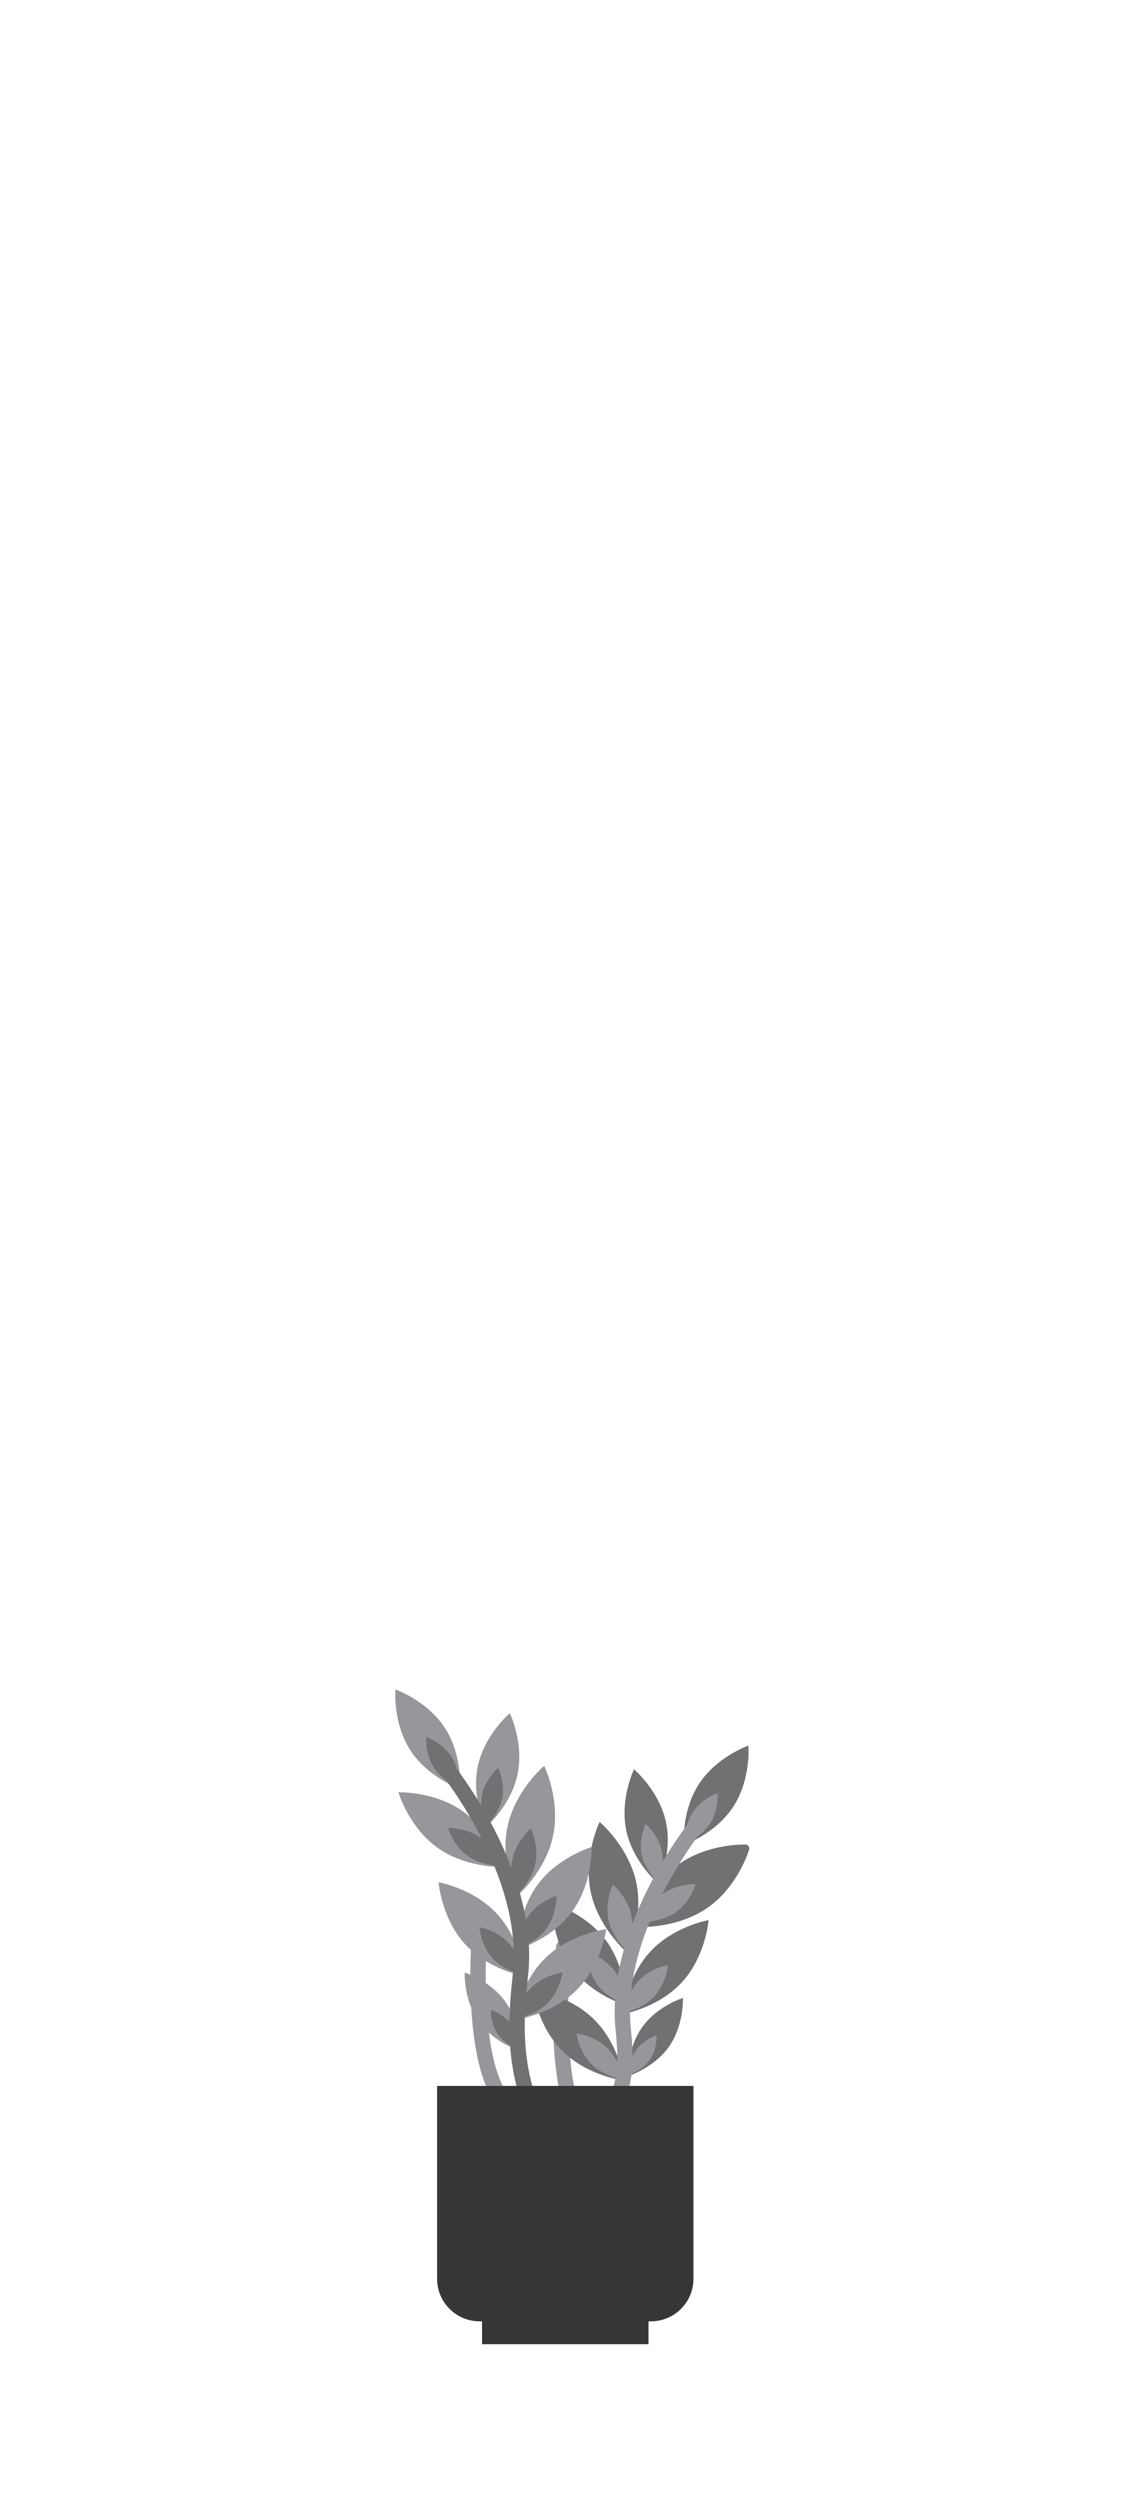 <?xml version="1.0" encoding="utf-8"?>
<!-- Generator: Adobe Illustrator 16.0.0, SVG Export Plug-In . SVG Version: 6.00 Build 0)  -->
<!DOCTYPE svg PUBLIC "-//W3C//DTD SVG 1.1//EN" "http://www.w3.org/Graphics/SVG/1.1/DTD/svg11.dtd">
<svg version="1.1" id="Layer_1" xmlns="http://www.w3.org/2000/svg" xmlns:xlink="http://www.w3.org/1999/xlink" x="0px" y="0px"
	 width="144px" height="321px" viewBox="0 0 144 321" enable-background="new 0 0 144 321" xml:space="preserve">
<g>
	<path fill="none" stroke="#95979A" stroke-width="1.969" stroke-linecap="round" stroke-miterlimit="10" d="M61.812,245.364
		c0,0-1.979,18.029,2.798,24.416"/>
	<path fill="none" stroke="#95979A" stroke-width="1.969" stroke-linecap="round" stroke-miterlimit="10" d="M72.41,250.051
		c0,0-1.979,18.027,2.797,24.413"/>
	<rect x="61.922" y="295.892" fill="#363636" width="21.381" height="5.108"/>
	<g>
		<g>
			<path fill="#6F7173" d="M85.551,233.979c0.861,4.055-0.988,7.883-0.988,7.883s-3.248-2.744-4.108-6.799
				c-0.863-4.056,0.987-7.885,0.987-7.885S84.689,229.924,85.551,233.979z"/>
			<path fill="#95979A" d="M85.004,237.634c0.436,2.042-0.496,3.971-0.496,3.971s-1.636-1.383-2.07-3.426
				c-0.434-2.041,0.498-3.97,0.498-3.97S84.57,235.592,85.004,237.634z"/>
		</g>
		<g>
			<path fill="#6F7173" d="M81.734,241.724c0.988,4.646-1.133,9.033-1.133,9.033s-3.724-3.146-4.711-7.792
				c-0.986-4.646,1.133-9.032,1.133-9.032S80.746,237.077,81.734,241.724z"/>
			<path fill="#95979A" d="M81.107,245.911c0.498,2.34-0.568,4.549-0.568,4.549s-1.876-1.584-2.373-3.924
				c-0.496-2.34,0.57-4.549,0.57-4.549S80.611,243.571,81.107,245.911z"/>
		</g>
		<g>
			<path fill="#6F7173" stroke="#6F7173" stroke-miterlimit="10" d="M90.754,244.444c-3.68,2.646-8.324,2.477-8.324,2.477
				s1.318-4.458,5-7.104c3.678-2.646,8.325-2.476,8.325-2.476S94.436,241.8,90.754,244.444z"/>
			<path fill="#95979A" d="M86.855,245.505c-1.853,1.332-4.191,1.247-4.191,1.247s0.664-2.245,2.518-3.577s4.191-1.247,4.191-1.247
				S88.709,244.173,86.855,245.505z"/>
		</g>
		<g>
			<path fill="#6F7173" d="M77.934,249.287c2.608,3.622,2.447,8.198,2.447,8.198s-4.395-1.295-7.002-4.918
				c-2.609-3.623-2.446-8.199-2.446-8.199S75.324,245.665,77.934,249.287z"/>
			<path fill="#95979A" d="M78.982,253.127c1.313,1.823,1.23,4.128,1.23,4.128s-2.212-0.652-3.525-2.477s-1.231-4.129-1.231-4.129
				S77.668,251.302,78.982,253.127z"/>
		</g>
		<g>
			<path fill="#6F7173" d="M76.322,259.306c3.244,3.211,3.854,7.854,3.854,7.854s-4.647-0.563-7.894-3.773
				c-3.245-3.212-3.855-7.854-3.855-7.854S73.078,256.095,76.322,259.306z"/>
			<path fill="#95979A" d="M78.027,262.999c1.636,1.617,1.943,3.955,1.943,3.955s-2.343-0.283-3.976-1.898
				c-1.634-1.617-1.94-3.957-1.94-3.957S76.395,261.383,78.027,262.999z"/>
		</g>
		<g>
			<path fill="#6F7173" d="M87.645,254.472c-3.022,3.329-7.566,4.127-7.566,4.127s0.357-4.601,3.382-7.93
				c3.022-3.328,7.567-4.127,7.567-4.127S90.668,251.144,87.645,254.472z"/>
			<path fill="#95979A" d="M84.08,256.308c-1.521,1.676-3.811,2.077-3.811,2.077s0.181-2.315,1.703-3.991
				c1.521-1.677,3.813-2.078,3.813-2.078S85.604,254.632,84.08,256.308z"/>
		</g>
		<g>
			<path fill="#6F7173" d="M85.945,262.78c-1.943,2.768-5.26,3.789-5.26,3.789s-0.164-3.467,1.778-6.232
				c1.943-2.77,5.261-3.791,5.261-3.791S87.889,260.012,85.945,262.78z"/>
			<path fill="#95979A" d="M83.459,264.483c-0.979,1.395-2.648,1.908-2.648,1.908s-0.082-1.744,0.896-3.14
				c0.979-1.394,2.646-1.908,2.646-1.908S84.438,263.091,83.459,264.483z"/>
		</g>
		<g>
			<path fill="#6F7173" d="M94.21,231.959c-2.29,3.524-6.36,4.942-6.36,4.942s-0.361-4.297,1.928-7.821s6.361-4.944,6.361-4.944
				S96.498,228.433,94.21,231.959z"/>
			<path fill="#95979A" d="M91.198,234.188c-1.153,1.774-3.203,2.488-3.203,2.488s-0.183-2.164,0.972-3.939
				c1.151-1.774,3.202-2.488,3.202-2.488S92.352,232.411,91.198,234.188z"/>
		</g>
		<path fill="none" stroke="#95979A" stroke-width="1.969" stroke-linecap="round" stroke-miterlimit="10" d="M89.582,234.231
			c0,0-10.742,13.203-9.545,26.119c0.299,3.229,0.668,6.254-1.21,10.426"/>
	</g>
	<g>
		<g>
			<path fill="#95979A" d="M61.381,226.772c-0.862,4.055,0.989,7.885,0.989,7.885s3.248-2.744,4.11-6.801
				c0.861-4.055-0.989-7.883-0.989-7.883S62.243,222.719,61.381,226.772z"/>
			<path fill="#6F7173" d="M61.927,230.429c-0.435,2.042,0.498,3.971,0.498,3.971s1.636-1.383,2.069-3.426
				c0.434-2.041-0.498-3.97-0.498-3.97S62.361,228.387,61.927,230.429z"/>
		</g>
		<g>
			<path fill="#95979A" d="M65.198,234.519c-0.987,4.646,1.132,9.033,1.132,9.033s3.722-3.146,4.71-7.792
				c0.986-4.646-1.133-9.032-1.133-9.032S66.186,229.872,65.198,234.519z"/>
			<path fill="#6F7173" d="M65.823,238.707c-0.498,2.339,0.57,4.548,0.57,4.548s1.875-1.584,2.372-3.924
				c0.498-2.339-0.57-4.549-0.57-4.549S66.32,236.366,65.823,238.707z"/>
		</g>
		<g>
			<path fill="#95979A" d="M56.177,237.239c3.68,2.645,8.326,2.477,8.326,2.477s-1.32-4.458-5-7.104
				c-3.679-2.646-8.325-2.476-8.325-2.476S52.498,234.595,56.177,237.239z"/>
			<path fill="#6F7173" d="M60.076,238.3c1.853,1.332,4.192,1.247,4.192,1.247s-0.665-2.245-2.518-3.577s-4.193-1.246-4.193-1.246
				S58.222,236.968,60.076,238.3z"/>
		</g>
		<g>
			<path fill="#95979A" d="M68.998,242.082c-2.609,3.622-2.446,8.198-2.446,8.198s4.392-1.295,7.001-4.918
				c2.608-3.622,2.446-8.199,2.446-8.199S71.607,238.46,68.998,242.082z"/>
			<path fill="#6F7173" d="M67.95,245.921c-1.314,1.825-1.232,4.13-1.232,4.13s2.212-0.653,3.526-2.478
				c1.314-1.825,1.232-4.129,1.232-4.129S69.264,244.097,67.95,245.921z"/>
		</g>
		<g>
			<path fill="#95979A" d="M69.985,251.485c-3.245,3.211-3.856,7.854-3.856,7.854s4.648-0.563,7.895-3.773
				c3.244-3.211,3.855-7.854,3.855-7.854S73.229,248.274,69.985,251.485z"/>
			<path fill="#6F7173" d="M68.277,255.179c-1.633,1.616-1.941,3.955-1.941,3.955s2.34-0.283,3.975-1.9
				c1.634-1.616,1.941-3.955,1.941-3.955S69.911,253.562,68.277,255.179z"/>
		</g>
		<g>
			<path fill="#95979A" d="M59.719,249.612c3.023,3.328,7.568,4.125,7.568,4.125s-0.358-4.6-3.382-7.928
				c-3.024-3.328-7.568-4.125-7.568-4.125S56.695,246.284,59.719,249.612z"/>
			<path fill="#6F7173" d="M63.283,251.449c1.522,1.676,3.812,2.077,3.812,2.077s-0.181-2.316-1.704-3.993
				c-1.522-1.675-3.811-2.077-3.811-2.077S61.76,249.772,63.283,251.449z"/>
		</g>
		<g>
			<path fill="#95979A" d="M61.47,259.512c1.943,2.769,5.259,3.789,5.259,3.789s0.165-3.465-1.779-6.231
				c-1.943-2.769-5.259-3.791-5.259-3.791S59.527,256.744,61.47,259.512z"/>
			<path fill="#6F7173" d="M63.958,261.217c0.979,1.394,2.648,1.908,2.648,1.908s0.083-1.746-0.896-3.14
				c-0.979-1.395-2.648-1.908-2.648-1.908S62.979,259.821,63.958,261.217z"/>
		</g>
		<g>
			<path fill="#95979A" d="M52.722,224.753c2.289,3.523,6.36,4.943,6.36,4.943s0.361-4.297-1.928-7.821
				c-2.288-3.524-6.361-4.944-6.361-4.944S50.433,221.228,52.722,224.753z"/>
			<path fill="#6F7173" d="M55.734,226.981c1.152,1.775,3.204,2.489,3.204,2.489s0.181-2.163-0.972-3.938
				c-1.153-1.775-3.204-2.489-3.204-2.489S54.581,225.208,55.734,226.981z"/>
		</g>
		<path fill="none" stroke="#6F7173" stroke-width="1.969" stroke-linecap="round" stroke-miterlimit="10" d="M57.349,227.026
			c0,0,10.743,13.205,9.547,26.121c-0.3,3.229-1.641,12.068,2.201,19.026"/>
	</g>
	<path fill="#363636" stroke="#363636" stroke-miterlimit="10" d="M83.615,297.563H61.61c-2.741,0-4.962-2.221-4.962-4.962v-24.263
		h31.931v24.263C88.579,295.342,86.357,297.563,83.615,297.563z"/>
</g>
</svg>
